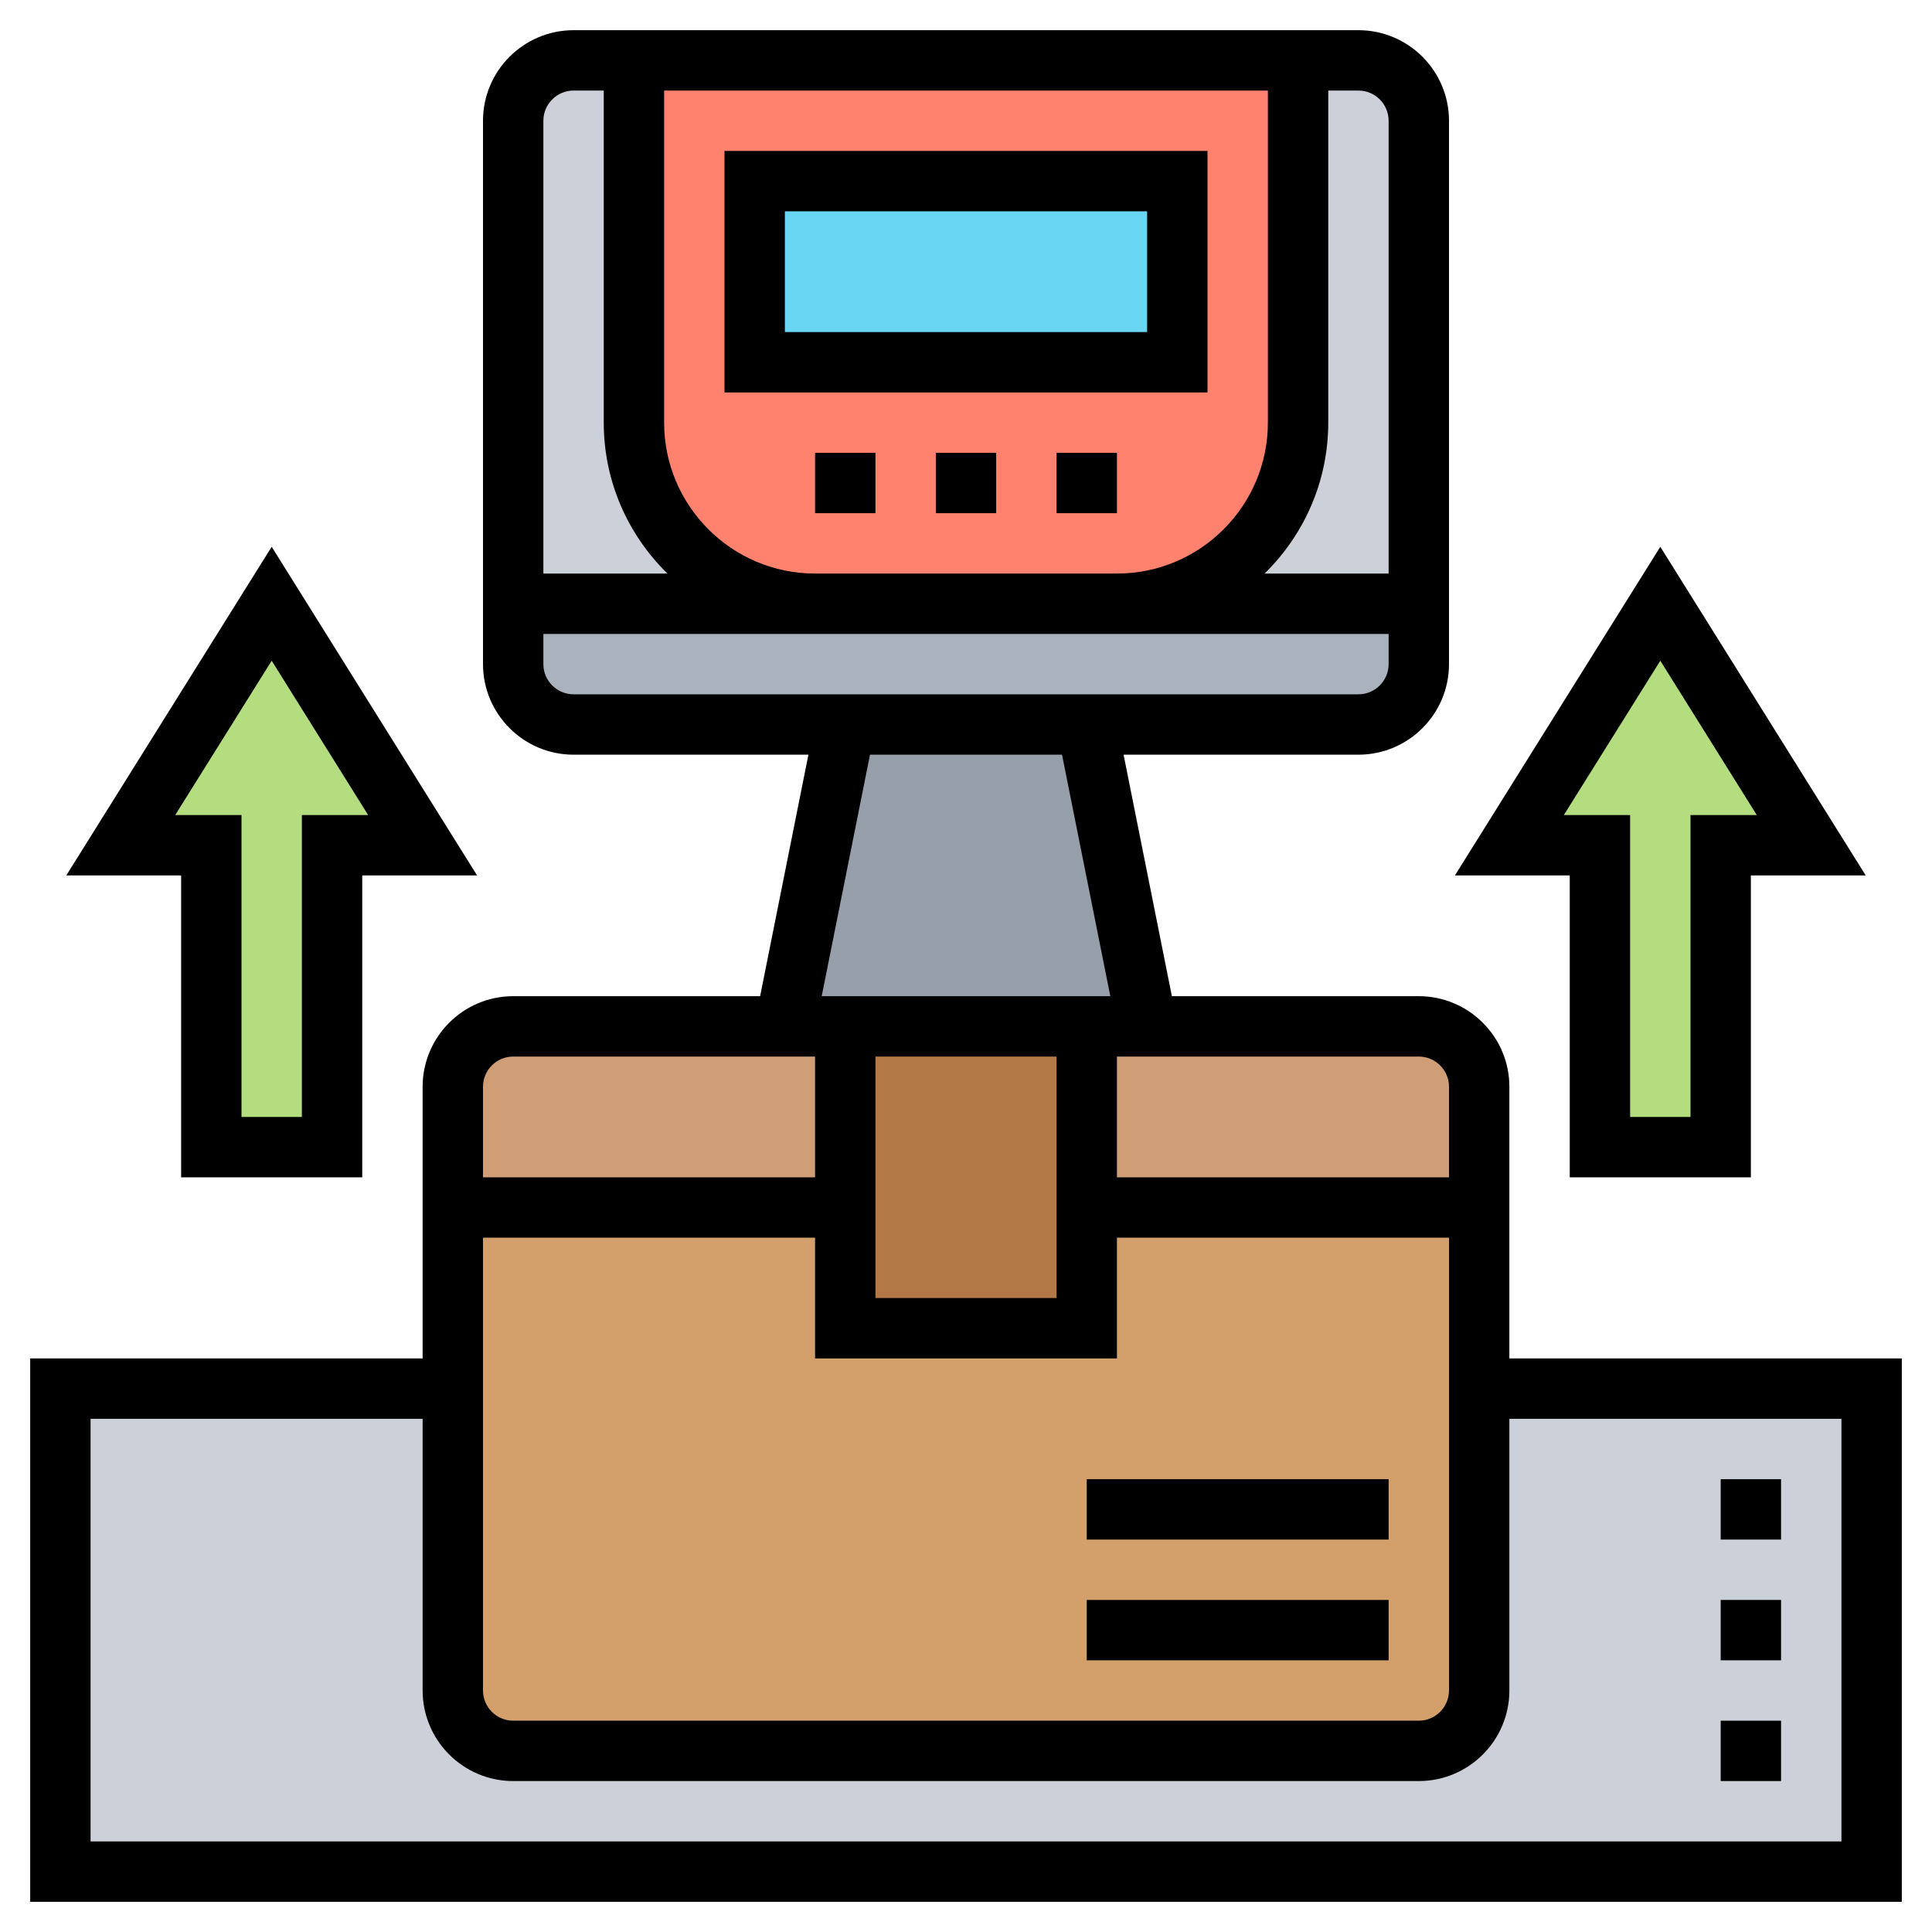 <svg id="Layer_5" enable-background="new 0 0 64 64" height="512" viewBox="0 0 64 64" width="512" xmlns="http://www.w3.org/2000/svg"><g><g><g><path d="m9 20 5 8h-3v10h-4v-10h-3z" fill="#b4dd7f"/></g><g><path d="m55 20 5 8h-3v10h-4v-10h-3z" fill="#b4dd7f"/></g><g><path d="m49 46h13v16h-60v-16h13v10c0 1.1.9 2 2 2h30c1.1 0 2-.9 2-2z" fill="#ccd1d9"/></g><g><path d="m28 34v6h-13v-4c0-1.1.9-2 2-2h9z" fill="#cf9e76"/></g><g><path d="m38 34h9c1.1 0 2 .9 2 2v4h-13v-6z" fill="#cf9e76"/></g><g><path d="m49 46v10c0 1.1-.9 2-2 2h-30c-1.1 0-2-.9-2-2v-10-6h13v4h8v-4h13z" fill="#d3a06c"/></g><g><path d="m36 40v4h-8v-4-6h8z" fill="#b27946"/></g><g><path d="m36 24 2 10h-2-8-2l2-10z" fill="#969faa"/></g><g><path d="m47 20v2c0 1.1-.9 2-2 2h-9-8-9c-1.1 0-2-.9-2-2v-2h10 10z" fill="#aab2bd"/></g><g><path d="m27 20h-10v-16c0-1.1.9-2 2-2h2v12c0 3.31 2.69 6 6 6z" fill="#ccd1d9"/></g><g><path d="m47 4v16h-10c3.31 0 6-2.69 6-6v-12h2c1.1 0 2 .9 2 2z" fill="#ccd1d9"/></g><g><path d="m43 2v12c0 3.31-2.69 6-6 6h-10c-3.31 0-6-2.69-6-6v-12z" fill="#ff826e"/></g><g><path d="m25 6h14v6h-14z" fill="#69d6f4"/></g></g><g><path d="m52 39h6v-10h3.804l-6.804-10.887-6.804 10.887h3.804zm-.196-12 3.196-5.113 3.196 5.113h-2.196v10h-2v-10z"/><path d="m6 39h6v-10h3.804l-6.804-10.887-6.804 10.887h3.804zm-.196-12 3.196-5.113 3.196 5.113h-2.196v10h-2v-10z"/><path d="m40 5h-16v8h16zm-2 6h-12v-4h12z"/><path d="m35 15h2v2h-2z"/><path d="m31 15h2v2h-2z"/><path d="m27 15h2v2h-2z"/><path d="m50 45v-9c0-1.654-1.346-3-3-3h-8.18l-1.6-8h7.78c1.654 0 3-1.346 3-3v-18c0-1.654-1.346-3-3-3h-26c-1.654 0-3 1.346-3 3v18c0 1.654 1.346 3 3 3h7.78l-1.6 8h-8.18c-1.654 0-3 1.346-3 3v9h-13v18h62v-18zm-34-4h11v4h10v-4h11v15c0 .552-.449 1-1 1h-30c-.551 0-1-.448-1-1zm19-6v8h-6v-8zm13 1v3h-11v-4h10c.551 0 1 .448 1 1zm-2-32v15h-4.11c1.3-1.272 2.11-3.042 2.11-5v-11h1c.551 0 1 .449 1 1zm-24 10v-11h20v11c0 2.757-2.243 5-5 5h-10c-2.757 0-5-2.243-5-5zm-3-11h1v11c0 1.958.81 3.728 2.11 5h-4.11v-15c0-.551.449-1 1-1zm-1 19v-1h9 10 9v1c0 .551-.449 1-1 1h-26c-.551 0-1-.449-1-1zm10.82 3h6.361l1.6 8h-9.561zm-11.82 10h10v4h-11v-3c0-.552.449-1 1-1zm44 26h-58v-14h11v9c0 1.654 1.346 3 3 3h30c1.654 0 3-1.346 3-3v-9h11z"/><path d="m36 49h10v2h-10z"/><path d="m36 53h10v2h-10z"/><path d="m57 49h2v2h-2z"/><path d="m57 57h2v2h-2z"/><path d="m57 53h2v2h-2z"/></g></g></svg>